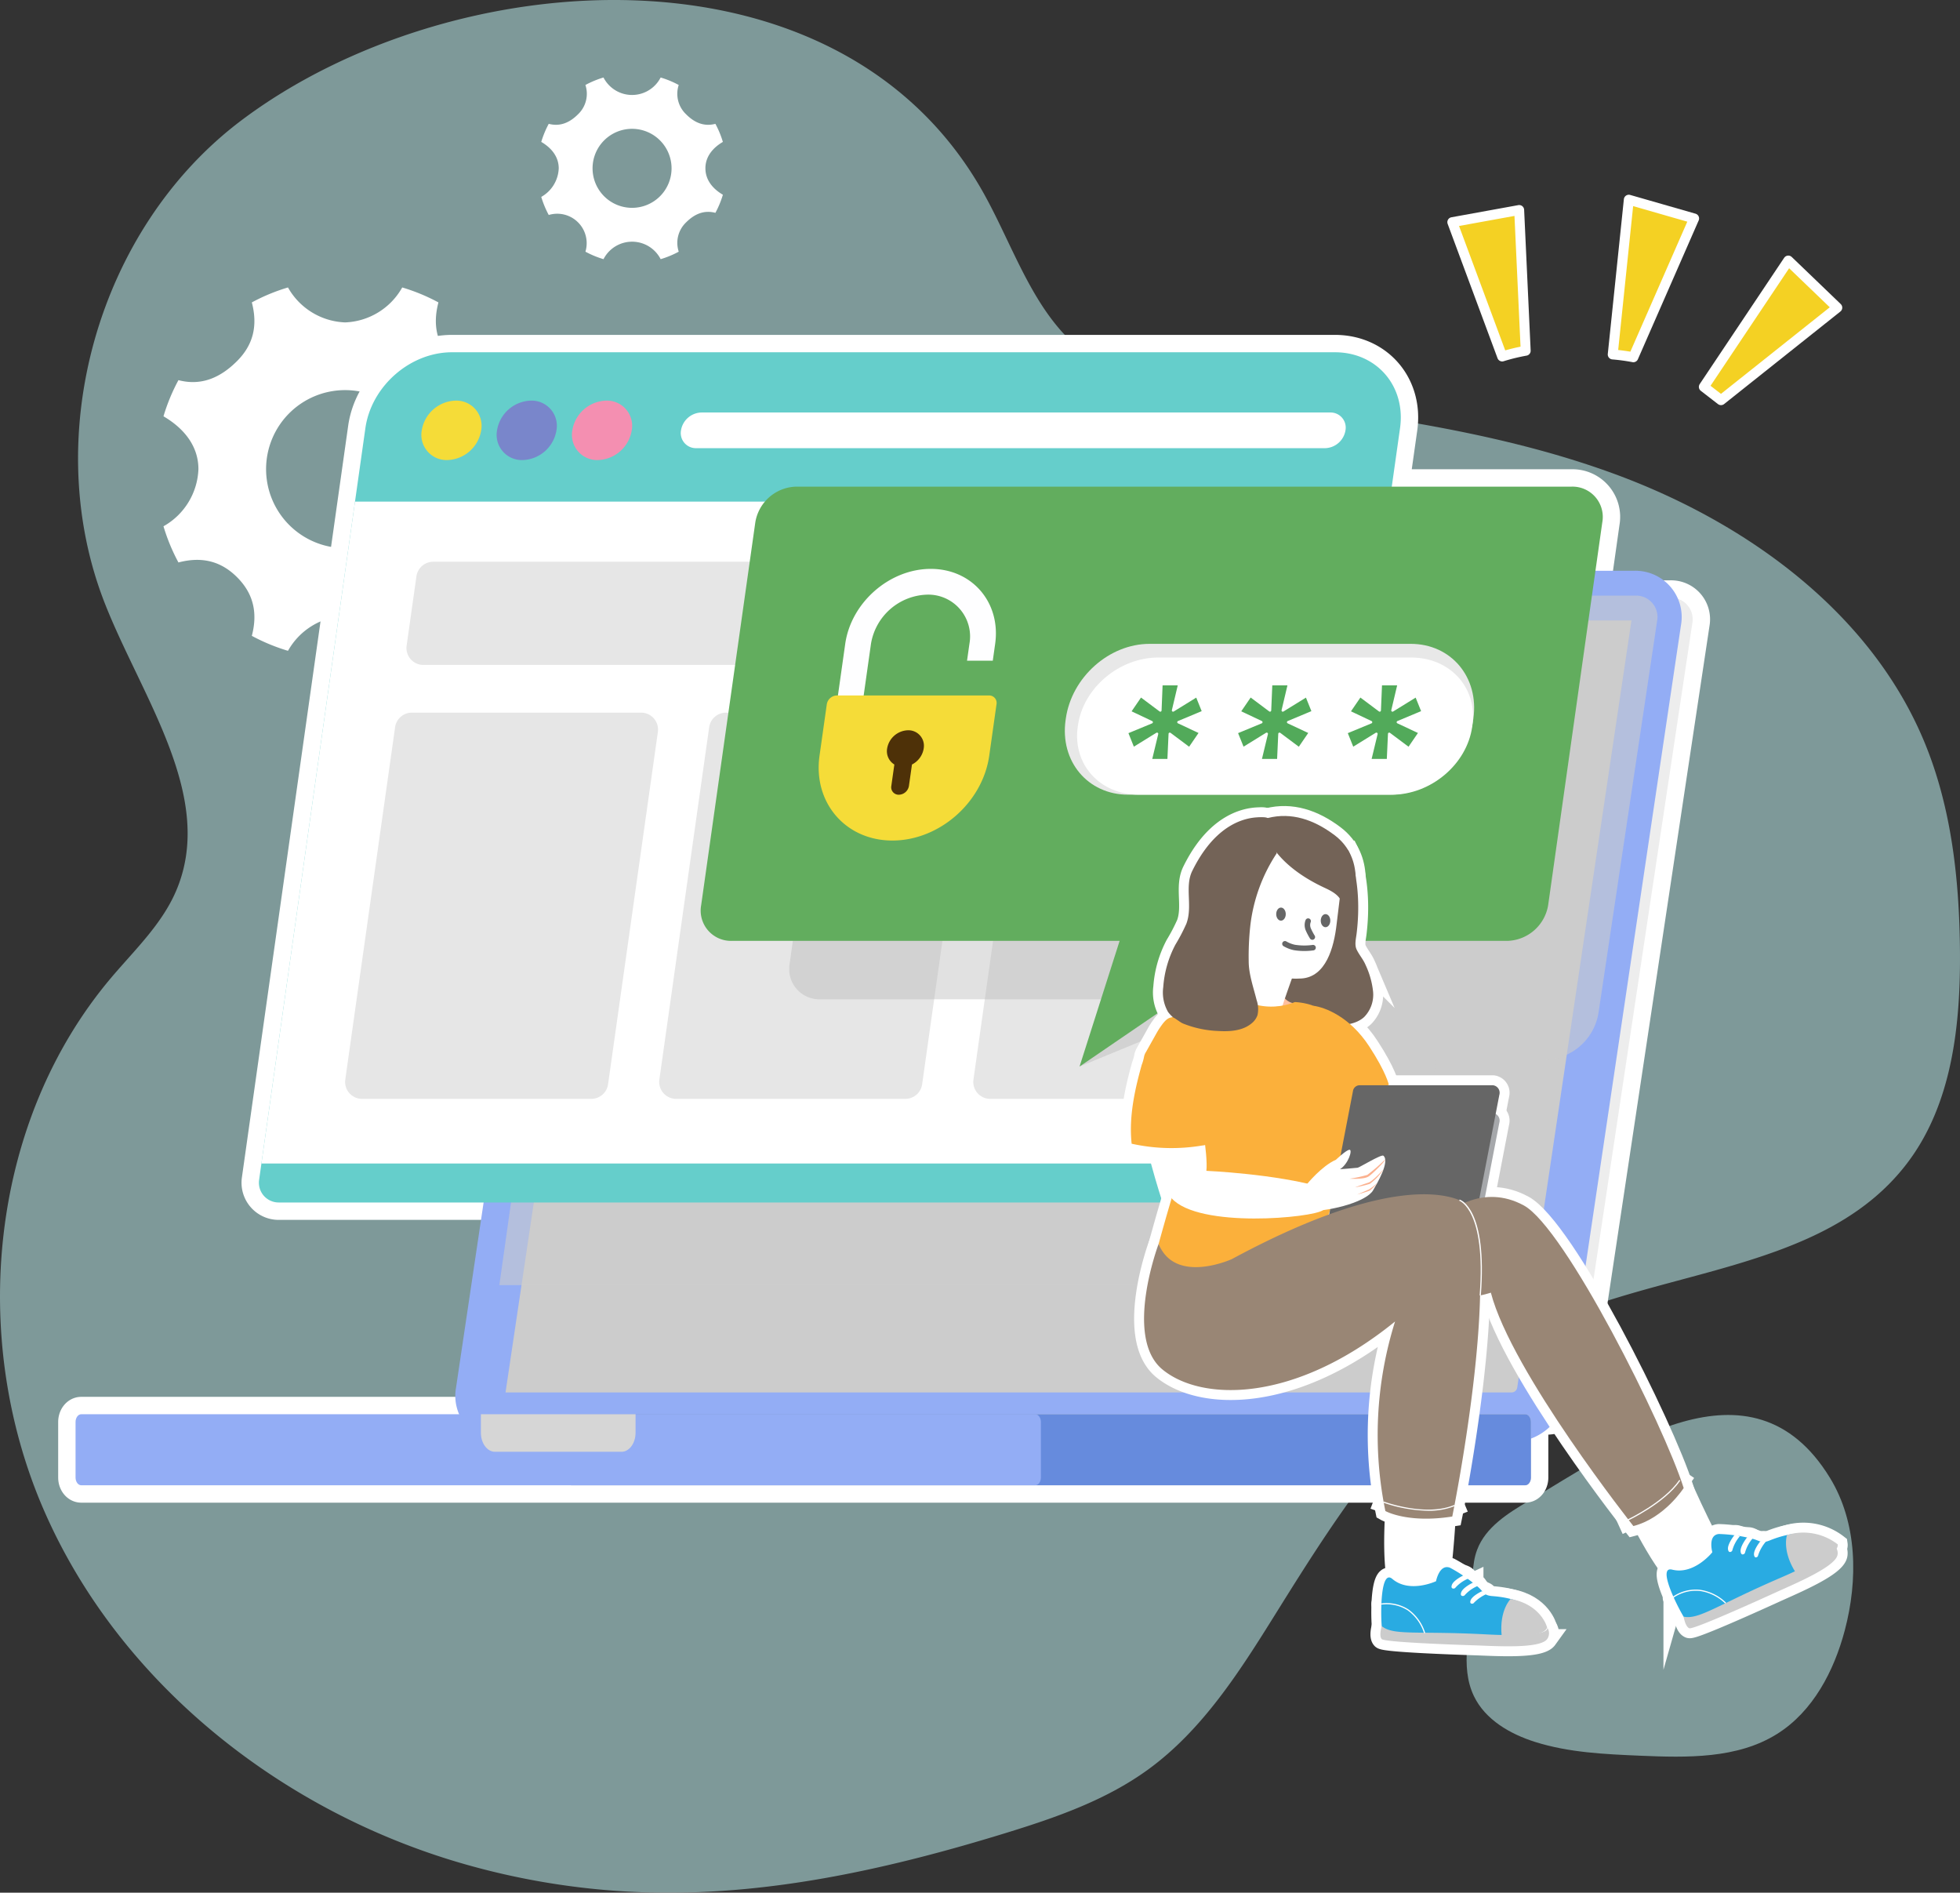 <svg id="login-vision" xmlns="http://www.w3.org/2000/svg" xmlns:xlink="http://www.w3.org/1999/xlink" width="394.701" height="381.063" viewBox="0 0 394.701 381.063">
  <rect x="0" y="0" width="394.701" height="381.063" fill="#333333" stroke="none"/>
  <defs>
    <clipPath id="clip-path">
      <rect id="Rectangle_590" data-name="Rectangle 590" width="394.701" height="381.063" fill="none"/>
    </clipPath>
    <clipPath id="clip-path-3">
      <rect id="Rectangle_582" data-name="Rectangle 582" width="394.702" height="381.063" fill="none"/>
    </clipPath>
    <clipPath id="clip-path-4">
      <rect id="Rectangle_583" data-name="Rectangle 583" width="77.862" height="68.789" transform="translate(295.341 284.885)" fill="none"/>
    </clipPath>
    <clipPath id="clip-path-5">
      <rect id="Rectangle_584" data-name="Rectangle 584" width="3.468" height="4.055" transform="translate(224.818 124.2)" fill="none"/>
    </clipPath>
    <clipPath id="clip-path-6">
      <rect id="Rectangle_585" data-name="Rectangle 585" width="233.221" height="148.809" transform="translate(100.556 109.925)" fill="none"/>
    </clipPath>
    <clipPath id="clip-path-7">
      <path id="Path_2345" data-name="Path 2345" d="M120.132,94.451,100.714,231.766H261.348L280.767,94.451Z" fill="none"/>
    </clipPath>
    <clipPath id="clip-path-8">
      <rect id="Rectangle_587" data-name="Rectangle 587" width="151.102" height="104.981" transform="translate(158.945 109.748)" fill="none"/>
    </clipPath>
    <clipPath id="clip-path-10">
      <rect id="Rectangle_588" data-name="Rectangle 588" width="7.44" height="12.977" transform="translate(178.606 147.027)" fill="none"/>
    </clipPath>
  </defs>
  <g id="Group_664" data-name="Group 664" clip-path="url(#clip-path)">
    <g id="Group_653" data-name="Group 653">
      <g id="Group_652" data-name="Group 652" clip-path="url(#clip-path)">
        <g id="Group_642" data-name="Group 642" opacity="0.55" style="mix-blend-mode: multiply;isolation: isolate">
          <g id="Group_641" data-name="Group 641">
            <g id="Group_640" data-name="Group 640" clip-path="url(#clip-path-3)">
              <path id="Path_2313" data-name="Path 2313" d="M48.557,24.276C19.612,46.1,7.842,88.036,21.21,121.729c7.56,19.054,22.366,39.032,14.174,57.823-2.89,6.63-8.306,11.752-12.977,17.273C-2.08,225.77-6.3,269.152,8.788,303.931S56.42,364.492,92.819,375.1a149.675,149.675,0,0,0,39.866,5.953c23.721.309,47.178-5.031,69.852-12.006,10-3.077,20.072-6.563,28.552-12.7,11.023-7.972,18.53-19.787,25.726-31.331,13.8-22.141,28.606-45.45,51.9-57.2,24.937-12.576,58.377-11.377,75.312-33.584,9.076-11.9,10.794-27.787,10.666-42.753-.122-14.28-1.674-28.775-7.118-41.978-10.707-25.97-35.41-44-61.733-53.811S271.214,83.082,243.4,79.117c-8.491-1.211-17.308-2.67-24.312-7.621-10.733-7.588-14.677-21.342-21.12-32.8C168.708-13.331,90.632-7.44,48.557,24.276" fill="#bceced"/>
            </g>
          </g>
        </g>
        <g id="Group_645" data-name="Group 645" opacity="0.55" style="mix-blend-mode: multiply;isolation: isolate">
          <g id="Group_644" data-name="Group 644">
            <g id="Group_643" data-name="Group 643" clip-path="url(#clip-path-4)">
              <path id="Path_2314" data-name="Path 2314" d="M307.828,302.207c-4.184,2.468-8.657,5.269-10.367,9.815-1.147,3.047-.856,6.412-1.012,9.663-.323,6.678-2.526,13.755.359,19.785,2.291,4.786,7.328,7.671,12.391,9.26,6.781,2.128,13.976,2.448,21.076,2.752,9.467.4,19.6.644,27.621-4.4,7.189-4.52,11.425-12.619,13.6-20.828,2.705-10.215,2.534-21.679-2.974-30.7-15.813-25.886-43.008-5.782-60.692,4.649" fill="#bceced"/>
            </g>
          </g>
        </g>
        <path id="Path_2315" data-name="Path 2315" d="M99.039,94.451c0-4.561,2.807-8.161,7.036-10.636a38.452,38.452,0,0,0-3.013-7.281c-4.741,1.241-8.579-.617-11.8-3.842s-4.214-7.065-2.973-11.806A38.368,38.368,0,0,0,81,57.874,13.785,13.785,0,0,1,69.5,64.91a13.791,13.791,0,0,1-11.508-7.036,38.4,38.4,0,0,0-7.279,3.011c1.24,4.742.253,8.58-2.973,11.807s-7.065,5.083-11.805,3.844a38.38,38.38,0,0,0-3.013,7.279c4.229,2.475,7.036,6.075,7.036,10.636a13.784,13.784,0,0,1-7.036,11.507,38.435,38.435,0,0,0,3.013,7.282c4.741-1.241,8.579-.253,11.805,2.972s4.213,7.064,2.973,11.805a38.369,38.369,0,0,0,7.281,3.012A13.789,13.789,0,0,1,69.5,123.993,13.787,13.787,0,0,1,81,131.029a38.408,38.408,0,0,0,7.282-3.013c-1.24-4.74-.254-8.578,2.972-11.8s7.064-5.084,11.8-3.843a38.434,38.434,0,0,0,3.013-7.282c-4.229-2.474-7.036-6.074-7.036-10.636M69.5,110.359A15.908,15.908,0,1,1,85.4,94.451,15.907,15.907,0,0,1,69.5,110.359" fill="#fff"/>
        <path id="Path_2316" data-name="Path 2316" d="M142.052,33.89c0-2.28,1.4-4.081,3.518-5.318a19.24,19.24,0,0,0-1.506-3.64c-2.371.62-4.29-.309-5.9-1.922a5.691,5.691,0,0,1-1.486-5.9,19.243,19.243,0,0,0-3.64-1.507,6.465,6.465,0,0,1-11.508,0,19.305,19.305,0,0,0-3.64,1.506,5.693,5.693,0,0,1-1.486,5.9c-1.613,1.613-3.532,2.542-5.9,1.922a19.239,19.239,0,0,0-1.506,3.64c2.114,1.237,3.518,3.038,3.518,5.318a6.9,6.9,0,0,1-3.518,5.754,19.239,19.239,0,0,0,1.506,3.64,5.932,5.932,0,0,1,7.389,7.389,19.156,19.156,0,0,0,3.641,1.506,6.464,6.464,0,0,1,11.507,0,19.113,19.113,0,0,0,3.64-1.507,5.691,5.691,0,0,1,1.486-5.9c1.613-1.613,3.532-2.543,5.9-1.922a19.222,19.222,0,0,0,1.506-3.641c-2.114-1.237-3.518-3.037-3.518-5.318m-14.771,7.954a7.954,7.954,0,1,1,7.953-7.954,7.953,7.953,0,0,1-7.953,7.954" fill="#fff"/>
        <path id="Path_2317" data-name="Path 2317" d="M336.326,120.34h-4.99a4.276,4.276,0,0,0-1.868-.429h-8.887l2.083-14.733a6.1,6.1,0,0,0-6.179-7.2H280.267l.5-3.53,1.167-8.247c1.192-8.438-4.681-15.278-13.119-15.278H91.02c-8.439,0-16.245,6.84-17.438,15.278L52.177,237.562a3.983,3.983,0,0,0,3.944,4.542h46.322l-5.677,38.111a4.329,4.329,0,0,0,2.069,4.515H16.368c-.635,0-1.152.7-1.152,1.561v11.186c0,.86.517,1.56,1.152,1.56H307.146c.637,0,1.153-.7,1.153-1.56V286.291a1.911,1.911,0,0,0-.24-.943h3.415a6.242,6.242,0,0,0,6.014-5.12L340.8,125.46a4.349,4.349,0,0,0-4.471-5.12" fill="#fff"/>
        <path id="Path_2318" data-name="Path 2318" d="M336.326,120.34h-4.99a4.276,4.276,0,0,0-1.868-.429h-8.887l2.083-14.733a6.1,6.1,0,0,0-6.179-7.2H280.267l.5-3.53,1.167-8.247c1.192-8.438-4.681-15.278-13.119-15.278H91.02c-8.439,0-16.245,6.84-17.438,15.278L52.177,237.562a3.983,3.983,0,0,0,3.944,4.542h46.322l-5.677,38.111a4.329,4.329,0,0,0,2.069,4.515H16.368c-.635,0-1.152.7-1.152,1.561v11.186c0,.86.517,1.56,1.152,1.56H307.146c.637,0,1.153-.7,1.153-1.56V286.291a1.911,1.911,0,0,0-.24-.943h3.415a6.242,6.242,0,0,0,6.014-5.12L340.8,125.46A4.349,4.349,0,0,0,336.326,120.34Z" fill="none" stroke="#fff" stroke-linecap="round" stroke-linejoin="round" stroke-width="7"/>
        <path id="Path_2319" data-name="Path 2319" d="M307.241,70.616l-1.313-28.333-13.463,2.445L302.507,71.77a39.352,39.352,0,0,1,4.734-1.154" fill="#f4d123"/>
        <path id="Path_2320" data-name="Path 2320" d="M307.241,70.616l-1.313-28.333-13.463,2.445L302.507,71.77A39.352,39.352,0,0,1,307.241,70.616Z" fill="none" stroke="#fff" stroke-linecap="round" stroke-linejoin="round" stroke-width="2"/>
        <path id="Path_2321" data-name="Path 2321" d="M328.919,71.928l12.24-27.945-13.152-3.775-3.239,31.157a40.415,40.415,0,0,1,4.151.563" fill="#f4d123"/>
        <path id="Path_2322" data-name="Path 2322" d="M328.919,71.928l12.24-27.945-13.152-3.775-3.239,31.157A40.415,40.415,0,0,1,328.919,71.928Z" fill="none" stroke="#fff" stroke-linecap="round" stroke-linejoin="round" stroke-width="2"/>
        <path id="Path_2323" data-name="Path 2323" d="M346.576,80.568l23.415-18.629-9.866-9.48L343.113,77.892Z" fill="#f4d123"/>
        <path id="Path_2324" data-name="Path 2324" d="M346.576,80.568l23.415-18.629-9.866-9.48L343.113,77.892Z" fill="none" stroke="#fff" stroke-linecap="round" stroke-linejoin="round" stroke-width="2"/>
        <path id="Path_2325" data-name="Path 2325" d="M336.326,120.34H128.542a6.24,6.24,0,0,0-6.013,5.12L99.219,280.228a4.35,4.35,0,0,0,4.472,5.12H311.474a6.242,6.242,0,0,0,6.014-5.12L340.8,125.46a4.35,4.35,0,0,0-4.471-5.12" fill="#ededed"/>
        <path id="Path_2326" data-name="Path 2326" d="M329.208,119.912H125.778a6.172,6.172,0,0,0-5.9,5.133L96.766,280.216a4.317,4.317,0,0,0,4.368,5.132H304.565a6.172,6.172,0,0,0,5.9-5.132l23.114-155.171a4.317,4.317,0,0,0-4.368-5.133" fill="#ccc"/>
        <path id="Path_2327" data-name="Path 2327" d="M329.208,119.912H125.778a6.172,6.172,0,0,0-5.9,5.133L96.766,280.216a4.317,4.317,0,0,0,4.368,5.132H304.565a6.172,6.172,0,0,0,5.9-5.132l23.114-155.171A4.317,4.317,0,0,0,329.208,119.912Z" fill="none" stroke="#93adf5" stroke-miterlimit="10" stroke-width="10"/>
        <g id="Group_648" data-name="Group 648" opacity="0.46">
          <g id="Group_647" data-name="Group 647">
            <g id="Group_646" data-name="Group 646" clip-path="url(#clip-path-5)">
              <path id="Path_2328" data-name="Path 2328" d="M228.259,126.228a2.271,2.271,0,0,1-2.009,2.027,1.592,1.592,0,0,1-1.4-2.027,2.271,2.271,0,0,1,2.009-2.027,1.592,1.592,0,0,1,1.4,2.027" fill="gray"/>
            </g>
          </g>
        </g>
        <path id="Path_2329" data-name="Path 2329" d="M115.055,299.037c-.636,0-1.154-.7-1.154-1.561V286.291c0-.861.518-1.561,1.154-1.561H307.146c.636,0,1.154.7,1.154,1.561v11.185c0,.861-.518,1.561-1.154,1.561Z" fill="#d4d4d4"/>
        <path id="Path_2330" data-name="Path 2330" d="M115.055,299.037c-.636,0-1.154-.7-1.154-1.561V286.291c0-.861.518-1.561,1.154-1.561H307.146c.636,0,1.154.7,1.154,1.561v11.185c0,.861-.518,1.561-1.154,1.561Z" fill="#668bdd"/>
        <path id="Path_2331" data-name="Path 2331" d="M16.369,299.037c-.636,0-1.154-.7-1.154-1.561V286.291c0-.861.518-1.561,1.154-1.561H208.46c.636,0,1.154.7,1.154,1.561v11.185c0,.861-.518,1.561-1.154,1.561Z" fill="#93adf5"/>
        <path id="Path_2332" data-name="Path 2332" d="M99.675,292.294c-1.563,0-2.835-1.72-2.835-3.833v-3.73h31.148v3.73c0,2.113-1.272,3.833-2.835,3.833Z" fill="#d6d6d6"/>
        <g id="Group_651" data-name="Group 651" opacity="0.58" style="mix-blend-mode: multiply;isolation: isolate">
          <g id="Group_650" data-name="Group 650">
            <g id="Group_649" data-name="Group 649" clip-path="url(#clip-path-6)">
              <path id="Path_2333" data-name="Path 2333" d="M329.469,119.912H301.316a12.908,12.908,0,0,0-12.982-9.987H121.6L100.557,258.734H258.376l17.4-.134a8.267,8.267,0,0,0,8.124-7.121l5.33-38.1h21.568a11.247,11.247,0,0,0,11.124-9.583l11.811-78.941a4.307,4.307,0,0,0-4.26-4.944" fill="#ccc"/>
            </g>
          </g>
        </g>
        <path id="Path_2334" data-name="Path 2334" d="M256.426,242.1H56.121a3.983,3.983,0,0,1-3.944-4.542L73.581,86.2c1.194-8.438,9-15.278,17.439-15.278h177.8c8.438,0,14.311,6.84,13.117,15.278L260.371,238.679a3.984,3.984,0,0,1-3.945,3.426" fill="#65cecb"/>
        <path id="Path_2335" data-name="Path 2335" d="M261,234.252H52.645L71.49,100.99H279.843Z" fill="#fff"/>
        <path id="Path_2336" data-name="Path 2336" d="M257.925,133.877H85.267a3.415,3.415,0,0,1-3.381-3.892l1.973-13.951A3.414,3.414,0,0,1,87.24,113.1H259.9a3.413,3.413,0,0,1,3.38,3.892l-1.972,13.951a3.415,3.415,0,0,1-3.381,2.936" fill="#e6e6e6"/>
        <path id="Path_2337" data-name="Path 2337" d="M119.07,221.239H72.912a3.414,3.414,0,0,1-3.38-3.892l10.031-70.934a3.414,3.414,0,0,1,3.381-2.936H129.1a3.415,3.415,0,0,1,3.381,3.892L122.451,218.3a3.415,3.415,0,0,1-3.381,2.936" fill="#e6e6e6"/>
        <path id="Path_2338" data-name="Path 2338" d="M182.32,221.239H136.163a3.414,3.414,0,0,1-3.381-3.892l10.031-70.934a3.415,3.415,0,0,1,3.381-2.936h46.157a3.414,3.414,0,0,1,3.381,3.892L185.7,218.3a3.415,3.415,0,0,1-3.381,2.936" fill="#e6e6e6"/>
        <path id="Path_2339" data-name="Path 2339" d="M245.57,221.239H199.413a3.414,3.414,0,0,1-3.381-3.892l10.031-70.934a3.415,3.415,0,0,1,3.381-2.936H255.6a3.415,3.415,0,0,1,3.381,3.892L248.951,218.3a3.415,3.415,0,0,1-3.381,2.936" fill="#e6e6e6"/>
        <path id="Path_2340" data-name="Path 2340" d="M96.9,86.641a7.126,7.126,0,0,1-6.83,5.984,5.075,5.075,0,0,1-5.138-5.984,7.128,7.128,0,0,1,6.83-5.984A5.075,5.075,0,0,1,96.9,86.641" fill="#f5dc38"/>
        <path id="Path_2341" data-name="Path 2341" d="M112.059,86.641a7.126,7.126,0,0,1-6.83,5.984,5.075,5.075,0,0,1-5.138-5.984,7.128,7.128,0,0,1,6.83-5.984,5.075,5.075,0,0,1,5.138,5.984" fill="#7986cb"/>
        <path id="Path_2342" data-name="Path 2342" d="M127.221,86.641a7.126,7.126,0,0,1-6.83,5.984,5.075,5.075,0,0,1-5.138-5.984,7.128,7.128,0,0,1,6.831-5.984,5.075,5.075,0,0,1,5.137,5.984" fill="#f48fb1"/>
        <path id="Path_2343" data-name="Path 2343" d="M266.853,90.231H140.222a3.044,3.044,0,0,1-3.083-3.59,4.276,4.276,0,0,1,4.1-3.591H267.869a3.045,3.045,0,0,1,3.082,3.591,4.275,4.275,0,0,1-4.1,3.59" fill="#fff"/>
      </g>
    </g>
    <g id="Group_658" data-name="Group 658">
      <g id="Group_657" data-name="Group 657" clip-path="url(#clip-path-7)">
        <g id="Group_656" data-name="Group 656" opacity="0.4" style="mix-blend-mode: multiply;isolation: isolate">
          <g id="Group_655" data-name="Group 655">
            <g id="Group_654" data-name="Group 654" clip-path="url(#clip-path-8)">
              <path id="Path_2344" data-name="Path 2344" d="M290.863,201.2H250.252L217.4,214.73l9.32-13.534H165.2a6.1,6.1,0,0,1-6.18-7.2l10.9-77.054a8.572,8.572,0,0,1,8.215-7.2H303.8a6.1,6.1,0,0,1,6.18,7.2L299.078,194a8.572,8.572,0,0,1-8.215,7.2" fill="#b3b3b3"/>
            </g>
          </g>
        </g>
      </g>
    </g>
    <g id="Group_663" data-name="Group 663">
      <g id="Group_662" data-name="Group 662" clip-path="url(#clip-path)">
        <path id="Path_2346" data-name="Path 2346" d="M303.553,189.429H254.444l-37.045,25.3,8.068-25.3H147.381a6.1,6.1,0,0,1-6.18-7.2l10.9-77.053a8.572,8.572,0,0,1,8.215-7.2H316.485a6.1,6.1,0,0,1,6.18,7.2l-10.9,77.053a8.572,8.572,0,0,1-8.215,7.2" fill="#62ad5e"/>
        <path id="Path_2347" data-name="Path 2347" d="M194.74,133.025h5.183l.479-3.39c1.178-8.324-4.637-15.1-12.961-15.1s-16.054,6.772-17.232,15.1l-1.672,11.825h5.183l1.673-11.825a11.822,11.822,0,0,1,11.315-9.913,8.415,8.415,0,0,1,8.511,9.913Z" fill="#fefeff"/>
        <path id="Path_2348" data-name="Path 2348" d="M179.707,169.228h0c-9.438,0-16.006-7.651-14.672-17.088l1.464-10.347a2.112,2.112,0,0,1,2.024-1.774h30.629a1.5,1.5,0,0,1,1.523,1.774l-1.463,10.347c-1.335,9.437-10.067,17.088-19.505,17.088" fill="#f5dc38"/>
        <g id="Group_661" data-name="Group 661" opacity="0.85" style="mix-blend-mode: multiply;isolation: isolate">
          <g id="Group_660" data-name="Group 660">
            <g id="Group_659" data-name="Group 659" clip-path="url(#clip-path-10)">
              <path id="Path_2349" data-name="Path 2349" d="M186.009,150.711a3.123,3.123,0,0,0-3.162-3.683,4.387,4.387,0,0,0-4.2,3.683,3.134,3.134,0,0,0,1.456,3.209l-.61,4.311a1.5,1.5,0,0,0,1.523,1.774,2.113,2.113,0,0,0,2.024-1.774l.61-4.311a4.387,4.387,0,0,0,2.363-3.209" fill="#301300"/>
            </g>
          </g>
        </g>
        <path id="Path_2350" data-name="Path 2350" d="M279.8,160H227.189c-8.136,0-13.779-6.732-12.6-15.036l.043-.3c1.174-8.3,8.722-15.035,16.858-15.035H284.1c8.135,0,13.779,6.731,12.605,15.035l-.043.3C295.485,153.272,287.938,160,279.8,160" fill="#e8e8e8"/>
        <path id="Path_2351" data-name="Path 2351" d="M280.276,160h-50.92c-7.874,0-13.391-6.121-12.324-13.671l.04-.277c1.067-7.55,8.316-13.671,16.19-13.671h50.92c7.874,0,13.391,6.121,12.323,13.671l-.039.277C295.4,153.883,288.15,160,280.276,160" fill="#fff"/>
        <path id="Path_2352" data-name="Path 2352" d="M233.879,137.738h3.608l-1.255,5.3,4.785-2.954,1.3,3.229-5,2.088,4.413,2.069-2.208,3.228-3.95-2.954-.242,5.3h-3.608l1.276-5.3-4.786,2.954-1.294-3.228,5-2.069-4.411-2.088,2.208-3.229,3.95,2.954Z" fill="#52aa5a"/>
        <path id="Path_2353" data-name="Path 2353" d="M233.879,137.738h3.608l-1.255,5.3,4.785-2.954,1.3,3.229-5,2.088,4.413,2.069-2.208,3.228-3.95-2.954-.242,5.3h-3.608l1.276-5.3-4.786,2.954-1.294-3.228,5-2.069-4.411-2.088,2.208-3.229,3.95,2.954Z" fill="none" stroke="#fff" stroke-linecap="round" stroke-linejoin="round" stroke-width="0.5"/>
        <path id="Path_2354" data-name="Path 2354" d="M255.971,137.738h3.608l-1.255,5.3,4.785-2.954,1.3,3.229-5,2.088,4.413,2.069-2.209,3.228-3.95-2.954-.242,5.3h-3.608l1.276-5.3-4.785,2.954L249,147.466l5-2.069-4.41-2.088,2.208-3.229,3.949,2.954Z" fill="#52aa5a"/>
        <path id="Path_2355" data-name="Path 2355" d="M255.971,137.738h3.608l-1.255,5.3,4.785-2.954,1.3,3.229-5,2.088,4.413,2.069-2.209,3.228-3.95-2.954-.242,5.3h-3.608l1.276-5.3-4.785,2.954L249,147.466l5-2.069-4.41-2.088,2.208-3.229,3.949,2.954Z" fill="none" stroke="#fff" stroke-linecap="round" stroke-linejoin="round" stroke-width="0.5"/>
        <path id="Path_2356" data-name="Path 2356" d="M278.063,137.738h3.609l-1.256,5.3,4.786-2.954,1.3,3.229-5,2.088,4.413,2.069-2.208,3.228-3.95-2.954-.243,5.3H275.9l1.277-5.3-4.786,2.954-1.295-3.228,5-2.069-4.41-2.088,2.208-3.229,3.95,2.954Z" fill="#52aa5a"/>
        <path id="Path_2357" data-name="Path 2357" d="M278.063,137.738h3.609l-1.256,5.3,4.786-2.954,1.3,3.229-5,2.088,4.413,2.069-2.208,3.228-3.95-2.954-.243,5.3H275.9l1.277-5.3-4.786,2.954-1.295-3.228,5-2.069-4.41-2.088,2.208-3.229,3.95,2.954Z" fill="none" stroke="#fff" stroke-linecap="round" stroke-linejoin="round" stroke-width="0.5"/>
        <path id="Path_2358" data-name="Path 2358" d="M278.056,217.8S288.6,235.382,290,241.686l-5.927,2.147s-10.221-16.921-11.207-20.313c0,0,2.652-5.336,5.194-5.717" fill="#fff"/>
        <path id="Path_2359" data-name="Path 2359" d="M278.056,217.8S288.6,235.382,290,241.686l-5.927,2.147s-10.221-16.921-11.207-20.313C272.862,223.52,275.514,218.184,278.056,217.8Z" fill="none" stroke="#fff" stroke-miterlimit="10" stroke-width="4"/>
        <path id="Path_2360" data-name="Path 2360" d="M328.235,301.52s5.864,12.753,10.155,16.608l7.249-4.921s-3.57-6.4-7.96-16.565Z" fill="#fff"/>
        <path id="Path_2361" data-name="Path 2361" d="M328.235,301.52s5.864,12.753,10.155,16.608l7.249-4.921s-3.57-6.4-7.96-16.565Z" fill="none" stroke="#fff" stroke-miterlimit="10" stroke-width="4"/>
        <path id="Path_2362" data-name="Path 2362" d="M271.51,171.2s2.962,6.091,1.691,16.682c-.133,1.106-.46,2.316-.012,3.274.495,1.057,1.323,1.975,1.8,3.1a16.744,16.744,0,0,1,1.518,5.376,6.415,6.415,0,0,1-1.793,5.125c-2.146,1.974-5.662,1.592-8.332,2.075a13.554,13.554,0,0,1-4.654-.136c-.557-.1-4.406-1.032-4.343-1.786,0,0,2.852-34.168,14.13-33.711" fill="#fff"/>
        <path id="Path_2363" data-name="Path 2363" d="M271.51,171.2s2.962,6.091,1.691,16.682c-.133,1.106-.46,2.316-.012,3.274.495,1.057,1.323,1.975,1.8,3.1a16.744,16.744,0,0,1,1.518,5.376,6.415,6.415,0,0,1-1.793,5.125c-2.146,1.974-5.662,1.592-8.332,2.075a13.554,13.554,0,0,1-4.654-.136c-.557-.1-4.406-1.032-4.343-1.786C257.38,204.912,260.232,170.745,271.51,171.2Z" fill="none" stroke="#fff" stroke-miterlimit="10" stroke-width="4"/>
        <path id="Path_2364" data-name="Path 2364" d="M258.42,200.567a3.017,3.017,0,0,0,1.931,1.389c1.3.244-2.055.73-3.075.828s1.144-2.217,1.144-2.217" fill="#fff"/>
        <path id="Path_2365" data-name="Path 2365" d="M258.42,200.567a3.017,3.017,0,0,0,1.931,1.389c1.3.244-2.055.73-3.075.828S258.42,200.567,258.42,200.567Z" fill="none" stroke="#fff" stroke-miterlimit="10" stroke-width="4"/>
        <path id="Path_2366" data-name="Path 2366" d="M268.746,168.143c-4.179-3.147-8.683-4.646-13.431-3.452-1.614-.372-4.291-.08-7.663,3.631-4.033,4.437-8.021,15.065-3.63,21.1,3.131,4.3,6.79,5.114,6.79,5.114s12.083,7.457,18.244-4.155c0,0,1.422-3.977,2.654-6.819s3.217-10.768-2.964-15.422" fill="#fff"/>
        <path id="Path_2367" data-name="Path 2367" d="M268.746,168.143c-4.179-3.147-8.683-4.646-13.431-3.452-1.614-.372-4.291-.08-7.663,3.631-4.033,4.437-8.021,15.065-3.63,21.1,3.131,4.3,6.79,5.114,6.79,5.114s12.083,7.457,18.244-4.155c0,0,1.422-3.977,2.654-6.819S274.927,172.8,268.746,168.143Z" fill="none" stroke="#fff" stroke-miterlimit="10" stroke-width="4"/>
        <path id="Path_2368" data-name="Path 2368" d="M260.756,195.331s-.255.709-.6,1.688c-.671,1.885-1.687,4.768-1.891,5.493,0,0-7.9,1.7-10.2-4.542,0,0,.565-1.177,1.1-2.667a14.269,14.269,0,0,0,.936-4.019,4.5,4.5,0,0,0-.014-.5s7.677,3.812,10.668,4.546" fill="#fff"/>
        <path id="Path_2369" data-name="Path 2369" d="M260.756,195.331s-.255.709-.6,1.688c-.671,1.885-1.687,4.768-1.891,5.493,0,0-7.9,1.7-10.2-4.542,0,0,.565-1.177,1.1-2.667a14.269,14.269,0,0,0,.936-4.019,4.5,4.5,0,0,0-.014-.5S257.765,194.6,260.756,195.331Z" fill="none" stroke="#fff" stroke-miterlimit="10" stroke-width="4"/>
        <path id="Path_2370" data-name="Path 2370" d="M270.3,176.848s-.942,7.488-1.135,9.209c-.532,4.764-2.175,10.6-7.05,10.943-6.382.442-10.9-2.693-13.855-8.749-2.933-6,1.5-19.251,8-19.31s13.6,2.338,14.039,7.907" fill="#fff"/>
        <path id="Path_2371" data-name="Path 2371" d="M270.3,176.848s-.942,7.488-1.135,9.209c-.532,4.764-2.175,10.6-7.05,10.943-6.382.442-10.9-2.693-13.855-8.749-2.933-6,1.5-19.251,8-19.31S269.863,171.279,270.3,176.848Z" fill="none" stroke="#fff" stroke-miterlimit="10" stroke-width="4"/>
        <path id="Path_2372" data-name="Path 2372" d="M255.374,168.79s1.716,5.473,11.432,9.981c1.641.761,3.277,1.69,3.489,3.425,0,0,2.39-7.11-2.323-10.989-1.926-1.586-4.971-2.3-6.845-2.618a16.335,16.335,0,0,0-5.753.2" fill="#fff"/>
        <path id="Path_2373" data-name="Path 2373" d="M255.374,168.79s1.716,5.473,11.432,9.981c1.641.761,3.277,1.69,3.489,3.425,0,0,2.39-7.11-2.323-10.989-1.926-1.586-4.971-2.3-6.845-2.618A16.335,16.335,0,0,0,255.374,168.79Z" fill="none" stroke="#fff" stroke-miterlimit="10" stroke-width="4"/>
        <path id="Path_2374" data-name="Path 2374" d="M249.52,185.8a12.183,12.183,0,0,1-.486-3.645c.026-1.354.343-2.19.366-2.918a2.694,2.694,0,0,0-3.286.408c-1.99,2.14.766,7.229,3.406,6.155" fill="#fff"/>
        <path id="Path_2375" data-name="Path 2375" d="M249.52,185.8a12.183,12.183,0,0,1-.486-3.645c.026-1.354.343-2.19.366-2.918a2.694,2.694,0,0,0-3.286.408C244.124,181.783,246.88,186.872,249.52,185.8Z" fill="none" stroke="#fff" stroke-miterlimit="10" stroke-width="4"/>
        <path id="Path_2376" data-name="Path 2376" d="M264.493,202.5c2.236.285,7.294,2.119,11.25,8.186,3.449,5.288,3.929,7.694,3.929,7.694s-3.974,2.9-7.065,3.3c0,0-8.146-15.6-8.114-19.176" fill="#fff"/>
        <path id="Path_2377" data-name="Path 2377" d="M264.493,202.5c2.236.285,7.294,2.119,11.25,8.186,3.449,5.288,3.929,7.694,3.929,7.694s-3.974,2.9-7.065,3.3C272.607,221.678,264.461,206.076,264.493,202.5Z" fill="none" stroke="#fff" stroke-miterlimit="10" stroke-width="4"/>
        <path id="Path_2378" data-name="Path 2378" d="M248.066,199.89a12.752,12.752,0,0,0,12.69,1.856s3.935.14,5.673,1.961c4.078,4.272,9.13,16.163,8,20.4s-7.329,21.7-7.329,21.7-28.487,19.768-33.775,4.627c0,0,3.593-13.243,5.717-18.586,0,0-6.718-21.556-3.738-26.718,0,0,9.614-4.131,12.765-5.233" fill="#fff"/>
        <path id="Path_2379" data-name="Path 2379" d="M248.066,199.89a12.752,12.752,0,0,0,12.69,1.856s3.935.14,5.673,1.961c4.078,4.272,9.13,16.163,8,20.4s-7.329,21.7-7.329,21.7-28.487,19.768-33.775,4.627c0,0,3.593-13.243,5.717-18.586,0,0-6.718-21.556-3.738-26.718C235.3,205.123,244.915,200.992,248.066,199.89Z" fill="none" stroke="#fff" stroke-miterlimit="10" stroke-width="4"/>
        <path id="Path_2380" data-name="Path 2380" d="M255.315,164.692s-8.882-2.257-15.227,10.666c-1.563,3.183.135,7.116-1.18,10.615a37.039,37.039,0,0,1-2.206,4.213,21.511,21.511,0,0,0-2.45,8.564,7.869,7.869,0,0,0,.974,5,7.242,7.242,0,0,0,3.347,2.45,20.992,20.992,0,0,0,6.7,1.369c2.362.145,4.937-.01,6.758-1.521a3.7,3.7,0,0,0,1.2-1.66,5.6,5.6,0,0,0-.178-3.047c-.637-2.57-1.6-5.217-1.593-7.862a56.831,56.831,0,0,1,.319-7.048A33.273,33.273,0,0,1,257.1,171.8Z" fill="#fff"/>
        <path id="Path_2381" data-name="Path 2381" d="M255.315,164.692s-8.882-2.257-15.227,10.666c-1.563,3.183.135,7.116-1.18,10.615a37.039,37.039,0,0,1-2.206,4.213,21.511,21.511,0,0,0-2.45,8.564,7.869,7.869,0,0,0,.974,5,7.242,7.242,0,0,0,3.347,2.45,20.992,20.992,0,0,0,6.7,1.369c2.362.145,4.937-.01,6.758-1.521a3.7,3.7,0,0,0,1.2-1.66,5.6,5.6,0,0,0-.178-3.047c-.637-2.57-1.6-5.217-1.593-7.862a56.831,56.831,0,0,1,.319-7.048A33.273,33.273,0,0,1,257.1,171.8Z" fill="none" stroke="#fff" stroke-miterlimit="10" stroke-width="4"/>
        <path id="Path_2382" data-name="Path 2382" d="M241.477,222.828s1.834,9.455,1.464,12.9c0,0,13.876.6,23.23,3.322,0,0,2.248,3.047.258,4.589s-24.952,3.747-30.488-2.383c0,0-4.5-13.85-4.262-18.425,0,0,8.332-1.206,9.8,0" fill="#fff"/>
        <path id="Path_2383" data-name="Path 2383" d="M241.477,222.828s1.834,9.455,1.464,12.9c0,0,13.876.6,23.23,3.322,0,0,2.248,3.047.258,4.589s-24.952,3.747-30.488-2.383c0,0-4.5-13.85-4.262-18.425C231.679,222.828,240.011,221.622,241.477,222.828Z" fill="none" stroke="#fff" stroke-miterlimit="10" stroke-width="4"/>
        <path id="Path_2384" data-name="Path 2384" d="M235.656,204.893a1.248,1.248,0,0,1,1.032.2c2.848,1.888,4.829,3.669,5.586,7.207.6,2.789.1,5.722.681,8.479a36.966,36.966,0,0,1,1.278,7.032,2.824,2.824,0,0,1-.727,2.346,2.866,2.866,0,0,1-1.383.469,37.188,37.188,0,0,1-14.235-.358c-.573-5.366.589-10.718,2.025-15.86a9.207,9.207,0,0,0,.454-1.558,2.741,2.741,0,0,1,.411-1.052l1.943-3.466c.276-.492.552-.984.874-1.447.516-.74,1.226-1.782,2.061-1.993" fill="#fff"/>
        <path id="Path_2385" data-name="Path 2385" d="M235.656,204.893a1.248,1.248,0,0,1,1.032.2c2.848,1.888,4.829,3.669,5.586,7.207.6,2.789.1,5.722.681,8.479a36.966,36.966,0,0,1,1.278,7.032,2.824,2.824,0,0,1-.727,2.346,2.866,2.866,0,0,1-1.383.469,37.188,37.188,0,0,1-14.235-.358c-.573-5.366.589-10.718,2.025-15.86a9.207,9.207,0,0,0,.454-1.558,2.741,2.741,0,0,1,.411-1.052l1.943-3.466c.276-.492.552-.984.874-1.447C234.111,206.146,234.821,205.1,235.656,204.893Z" fill="none" stroke="#fff" stroke-miterlimit="10" stroke-width="4"/>
        <path id="Path_2386" data-name="Path 2386" d="M281.175,301.265s-1.329,13.806.692,18.889l7.92-.321a198.874,198.874,0,0,0,1.608-20.219Z" fill="#fff"/>
        <path id="Path_2387" data-name="Path 2387" d="M281.175,301.265s-1.329,13.806.692,18.889l7.92-.321a198.874,198.874,0,0,0,1.608-20.219Z" fill="none" stroke="#fff" stroke-miterlimit="10" stroke-width="4"/>
        <path id="Path_2388" data-name="Path 2388" d="M273.7,224.1H300.68a1.525,1.525,0,0,1,1.254,1.934l-6.14,31.829H266.17l6.28-32.549A1.372,1.372,0,0,1,273.7,224.1" fill="#fff"/>
        <path id="Path_2389" data-name="Path 2389" d="M273.7,224.1H300.68a1.525,1.525,0,0,1,1.254,1.934l-6.14,31.829H266.17l6.28-32.549A1.372,1.372,0,0,1,273.7,224.1Z" fill="none" stroke="#fff" stroke-miterlimit="10" stroke-width="4"/>
        <path id="Path_2390" data-name="Path 2390" d="M273.7,218.5H300.68a1.524,1.524,0,0,1,1.254,1.934l-6.14,31.829H266.17l6.28-32.55A1.371,1.371,0,0,1,273.7,218.5" fill="#fff"/>
        <path id="Path_2391" data-name="Path 2391" d="M273.7,218.5H300.68a1.524,1.524,0,0,1,1.254,1.934l-6.14,31.829H266.17l6.28-32.55A1.371,1.371,0,0,1,273.7,218.5Z" fill="none" stroke="#fff" stroke-miterlimit="10" stroke-width="4"/>
        <path id="Path_2392" data-name="Path 2392" d="M291.756,244.059s6.793-5.888,15.1-1.369,28.2,44.23,32.2,56.9c0,0-3.884,6.073-10.13,7.653,0,0-24.518-30.949-28.7-46.985,0,0-6.593,2.187-11.013.628s2.537-16.824,2.537-16.824" fill="#fff"/>
        <path id="Path_2393" data-name="Path 2393" d="M291.756,244.059s6.793-5.888,15.1-1.369,28.2,44.23,32.2,56.9c0,0-3.884,6.073-10.13,7.653,0,0-24.518-30.949-28.7-46.985,0,0-6.593,2.187-11.013.628S291.756,244.059,291.756,244.059Z" fill="none" stroke="#fff" stroke-miterlimit="10" stroke-width="4"/>
        <path id="Path_2394" data-name="Path 2394" d="M233.323,250.427s-7.092,18.829.776,25.3,26.548,6.812,46.835-9.667a76.342,76.342,0,0,0-1.952,38.157s4.437,2.524,13.472,1.111c0,0,10.045-49.06,3.306-62.638,0,0-9.941-9.565-47.693,10.809,0,0-11.425,5.21-14.744-3.072" fill="#fff"/>
        <path id="Path_2395" data-name="Path 2395" d="M233.323,250.427s-7.092,18.829.776,25.3,26.548,6.812,46.835-9.667a76.342,76.342,0,0,0-1.952,38.157s4.437,2.524,13.472,1.111c0,0,10.045-49.06,3.306-62.638,0,0-9.941-9.565-47.693,10.809C248.067,253.5,236.642,258.709,233.323,250.427Z" fill="none" stroke="#fff" stroke-miterlimit="10" stroke-width="4"/>
        <path id="Path_2396" data-name="Path 2396" d="M261.6,240.265,263.2,238.4s2.951-3.649,5.831-4.907c0,0,2.1-2.008,2.738-2.006s-.23,2.839-1.92,3.915c0,0,2.61-.183,3.559-.3.343-.041,4.786-2.769,5.182-2.42,1.359,1.194-1.352,5.72-2.08,6.969-1.289,2.212-7.991,4.1-12.624,4.181Z" fill="#fff"/>
        <path id="Path_2397" data-name="Path 2397" d="M261.6,240.265,263.2,238.4s2.951-3.649,5.831-4.907c0,0,2.1-2.008,2.738-2.006s-.23,2.839-1.92,3.915c0,0,2.61-.183,3.559-.3.343-.041,4.786-2.769,5.182-2.42,1.359,1.194-1.352,5.72-2.08,6.969-1.289,2.212-7.991,4.1-12.624,4.181Z" fill="none" stroke="#fff" stroke-miterlimit="10" stroke-width="4"/>
        <path id="Path_2398" data-name="Path 2398" d="M278.949,233.424a35.825,35.825,0,0,1-3.6,3.118,25.635,25.635,0,0,1-3.567.768s2.8.2,3.818-.444c.7-.443,3.42-3.121,3.344-3.442" fill="#fff"/>
        <path id="Path_2399" data-name="Path 2399" d="M278.949,233.424a35.825,35.825,0,0,1-3.6,3.118,25.635,25.635,0,0,1-3.567.768s2.8.2,3.818-.444C276.306,236.423,279.025,233.745,278.949,233.424Z" fill="none" stroke="#fff" stroke-miterlimit="10" stroke-width="4"/>
        <path id="Path_2400" data-name="Path 2400" d="M278.626,235.385s-2.116,2.416-3.059,2.716-2.7.947-2.7.947a20.949,20.949,0,0,0,2.986-.705,11.013,11.013,0,0,0,2.778-2.958" fill="#fff"/>
        <path id="Path_2401" data-name="Path 2401" d="M278.626,235.385s-2.116,2.416-3.059,2.716-2.7.947-2.7.947a20.949,20.949,0,0,0,2.986-.705A11.013,11.013,0,0,0,278.626,235.385Z" fill="none" stroke="#fff" stroke-miterlimit="10" stroke-width="4"/>
        <path id="Path_2402" data-name="Path 2402" d="M277.386,238.111a9.921,9.921,0,0,1-1.669,1.341c-.557.257-2.422,1.051-2.422,1.051s2.064-.582,2.566-.813a7.854,7.854,0,0,0,1.525-1.579" fill="#fff"/>
        <path id="Path_2403" data-name="Path 2403" d="M277.386,238.111a9.921,9.921,0,0,1-1.669,1.341c-.557.257-2.422,1.051-2.422,1.051s2.064-.582,2.566-.813A7.854,7.854,0,0,0,277.386,238.111Z" fill="none" stroke="#fff" stroke-miterlimit="10" stroke-width="4"/>
        <path id="Path_2404" data-name="Path 2404" d="M344.825,312.52s-3.66,4.61-8.089,3.5c-2.98-.747.75,6.88,2.3,9.464a1.437,1.437,0,0,0,1.679.627c2.223-.724,7.313-2.467,9.882-4.039,0,0,7.509-3.927,12.375-6.339,7.213-3.575,6.037-4.8,6.037-4.8s-3-3.764-10.592-1.509c-.645.191-1.322.428-2.03.717-1.842.751-1.925-.032-3.872-.436a30.755,30.755,0,0,0-6.361-.862c-2.3.2-1.329,3.676-1.329,3.676" fill="#fff"/>
        <path id="Path_2405" data-name="Path 2405" d="M344.825,312.52s-3.66,4.61-8.089,3.5c-2.98-.747.75,6.88,2.3,9.464a1.437,1.437,0,0,0,1.679.627c2.223-.724,7.313-2.467,9.882-4.039,0,0,7.509-3.927,12.375-6.339,7.213-3.575,6.037-4.8,6.037-4.8s-3-3.764-10.592-1.509c-.645.191-1.322.428-2.03.717-1.842.751-1.925-.032-3.872-.436a30.755,30.755,0,0,0-6.361-.862C343.857,309.039,344.825,312.52,344.825,312.52Z" fill="none" stroke="#fff" stroke-miterlimit="10" stroke-width="4"/>
        <path id="Path_2406" data-name="Path 2406" d="M359.862,309.054s-1.055,3.062,1.662,7.4c0,0,8.906-3.149,8.552-5.522a11.293,11.293,0,0,0-10.214-1.879" fill="#fff"/>
        <path id="Path_2407" data-name="Path 2407" d="M359.862,309.054s-1.055,3.062,1.662,7.4c0,0,8.906-3.149,8.552-5.522A11.293,11.293,0,0,0,359.862,309.054Z" fill="none" stroke="#fff" stroke-miterlimit="10" stroke-width="4"/>
        <path id="Path_2408" data-name="Path 2408" d="M369.009,310.933s2.248,1.248-10.489,6.74-16.416,8.483-19.483,7.81c0,0,.338,2.033,1.157,2.336s13.48-5.423,17.278-7.155,12.168-5.194,12.573-7.64a1.99,1.99,0,0,0-1.036-2.091" fill="#fff"/>
        <path id="Path_2409" data-name="Path 2409" d="M369.009,310.933s2.248,1.248-10.489,6.74-16.416,8.483-19.483,7.81c0,0,.338,2.033,1.157,2.336s13.48-5.423,17.278-7.155,12.168-5.194,12.573-7.64A1.99,1.99,0,0,0,369.009,310.933Z" fill="none" stroke="#fff" stroke-miterlimit="10" stroke-width="4"/>
        <path id="Path_2410" data-name="Path 2410" d="M355.611,310.375a8.077,8.077,0,0,0-1.564,2.774.451.451,0,0,1-.219.33c-.192.112-.524.174-.606-.435-.133-.984,1.21-2.654,1.21-2.654s.81-.338,1.179-.015" fill="#fff"/>
        <path id="Path_2411" data-name="Path 2411" d="M355.611,310.375a8.077,8.077,0,0,0-1.564,2.774.451.451,0,0,1-.219.33c-.192.112-.524.174-.606-.435-.133-.984,1.21-2.654,1.21-2.654S355.242,310.052,355.611,310.375Z" fill="none" stroke="#fff" stroke-miterlimit="10" stroke-width="4"/>
        <path id="Path_2412" data-name="Path 2412" d="M352.922,309.765a7.307,7.307,0,0,0-1.491,2.752.5.5,0,0,1-.241.363c-.211.122-.576.191-.667-.479-.146-1.081,1.331-2.918,1.331-2.918a1.57,1.57,0,0,1,1.068.282" fill="#fff"/>
        <path id="Path_2413" data-name="Path 2413" d="M352.922,309.765a7.307,7.307,0,0,0-1.491,2.752.5.5,0,0,1-.241.363c-.211.122-.576.191-.667-.479-.146-1.081,1.331-2.918,1.331-2.918A1.57,1.57,0,0,1,352.922,309.765Z" fill="none" stroke="#fff" stroke-miterlimit="10" stroke-width="4"/>
        <path id="Path_2414" data-name="Path 2414" d="M350.347,309.323a7.21,7.21,0,0,0-1.47,2.713.489.489,0,0,1-.237.358c-.209.121-.569.189-.658-.472-.144-1.066,1.312-2.877,1.312-2.877a1.548,1.548,0,0,1,1.053.278" fill="#fff"/>
        <path id="Path_2415" data-name="Path 2415" d="M350.347,309.323a7.21,7.21,0,0,0-1.47,2.713.489.489,0,0,1-.237.358c-.209.121-.569.189-.658-.472-.144-1.066,1.312-2.877,1.312-2.877A1.548,1.548,0,0,1,350.347,309.323Z" fill="none" stroke="#fff" stroke-miterlimit="10" stroke-width="4"/>
        <path id="Path_2416" data-name="Path 2416" d="M347.429,322.846a9.213,9.213,0,0,0-5.119-2.531,7.946,7.946,0,0,0-5.149,1.251.219.219,0,0,0-.083.117.048.048,0,0,0-.028-.037l-.066.231a.193.193,0,0,1-.144-.16.4.4,0,0,1,.19-.352,8.173,8.173,0,0,1,5.3-1.289,9.456,9.456,0,0,1,5.264,2.6Z" fill="#fff"/>
        <path id="Path_2417" data-name="Path 2417" d="M347.429,322.846a9.213,9.213,0,0,0-5.119-2.531,7.946,7.946,0,0,0-5.149,1.251.219.219,0,0,0-.083.117.048.048,0,0,0-.028-.037l-.066.231a.193.193,0,0,1-.144-.16.4.4,0,0,1,.19-.352,8.173,8.173,0,0,1,5.3-1.289,9.456,9.456,0,0,1,5.264,2.6Z" fill="none" stroke="#fff" stroke-miterlimit="10" stroke-width="4"/>
        <path id="Path_2418" data-name="Path 2418" d="M298.206,260.835l-.24-.019c1.335-17.174-4.05-19.06-4.105-19.076l.072-.23c.23.071,5.623,1.96,4.273,19.325" fill="#fff"/>
        <path id="Path_2419" data-name="Path 2419" d="M298.206,260.835l-.24-.019c1.335-17.174-4.05-19.06-4.105-19.076l.072-.23C294.163,241.581,299.556,243.47,298.206,260.835Z" fill="none" stroke="#fff" stroke-miterlimit="10" stroke-width="4"/>
        <path id="Path_2420" data-name="Path 2420" d="M287.6,304.172a29.218,29.218,0,0,1-9.014-1.635l.085-.225c.083.032,8.411,3.121,14.173.688l.093.222a13.794,13.794,0,0,1-5.337.95" fill="#fff"/>
        <path id="Path_2421" data-name="Path 2421" d="M287.6,304.172a29.218,29.218,0,0,1-9.014-1.635l.085-.225c.083.032,8.411,3.121,14.173.688l.093.222A13.794,13.794,0,0,1,287.6,304.172Z" fill="none" stroke="#fff" stroke-miterlimit="10" stroke-width="4"/>
        <path id="Path_2422" data-name="Path 2422" d="M327.755,306.184l-.1-.219c.074-.034,7.415-3.463,10.526-8.013l.2.136c-3.149,4.606-10.55,8.062-10.624,8.1" fill="#fff"/>
        <path id="Path_2423" data-name="Path 2423" d="M327.755,306.184l-.1-.219c.074-.034,7.415-3.463,10.526-8.013l.2.136C335.23,302.694,327.829,306.15,327.755,306.184Z" fill="none" stroke="#fff" stroke-miterlimit="10" stroke-width="4"/>
        <path id="Path_2424" data-name="Path 2424" d="M289.189,318.349s-5.326,2.505-8.8-.457c-2.338-1.993-2.384,6.5-2.142,9.5a1.436,1.436,0,0,0,1.226,1.307c2.313.339,7.647,1.037,10.647.77,0,0,8.472-.184,13.9-.184,8.049,0,7.156-1.575,7.156-1.575s-.635-4.749-8.437-6.1c-.664-.114-1.375-.2-2.138-.258-1.983-.145-1.71-.883-3.275-2.11a30.744,30.744,0,0,0-5.316-3.6c-2.145-.846-2.824,2.7-2.824,2.7" fill="#fff"/>
        <path id="Path_2425" data-name="Path 2425" d="M289.189,318.349s-5.326,2.505-8.8-.457c-2.338-1.993-2.384,6.5-2.142,9.5a1.436,1.436,0,0,0,1.226,1.307c2.313.339,7.647,1.037,10.647.77,0,0,8.472-.184,13.9-.184,8.049,0,7.156-1.575,7.156-1.575s-.635-4.749-8.437-6.1c-.664-.114-1.375-.2-2.138-.258-1.983-.145-1.71-.883-3.275-2.11a30.744,30.744,0,0,0-5.316-3.6C289.868,314.8,289.189,318.349,289.189,318.349Z" fill="none" stroke="#fff" stroke-miterlimit="10" stroke-width="4"/>
        <path id="Path_2426" data-name="Path 2426" d="M304.2,321.922s-2.305,2.275-1.8,7.369c0,0,8.422.66,9.159-1.623,0,0-1.12-4.615-7.362-5.746" fill="#fff"/>
        <path id="Path_2427" data-name="Path 2427" d="M304.2,321.922s-2.305,2.275-1.8,7.369c0,0,8.422.66,9.159-1.623C311.562,327.668,310.442,323.053,304.2,321.922Z" fill="none" stroke="#fff" stroke-miterlimit="10" stroke-width="4"/>
        <path id="Path_2428" data-name="Path 2428" d="M311.562,327.667s1.46,2.116-12.391,1.381-18.476.311-20.925-1.655c0,0-.6,1.972,0,2.608s14.486,1.127,18.658,1.262,13.209.75,14.658-1.262a1.99,1.99,0,0,0,0-2.334" fill="#fff"/>
        <path id="Path_2429" data-name="Path 2429" d="M311.562,327.667s1.46,2.116-12.391,1.381-18.476.311-20.925-1.655c0,0-.6,1.972,0,2.608s14.486,1.127,18.658,1.262,13.209.75,14.658-1.262A1.99,1.99,0,0,0,311.562,327.667Z" fill="none" stroke="#fff" stroke-miterlimit="10" stroke-width="4"/>
        <path id="Path_2430" data-name="Path 2430" d="M299.468,320.886a8.076,8.076,0,0,0-2.633,1.791.449.449,0,0,1-.343.2c-.222.015-.547-.077-.35-.659.318-.94,2.263-1.84,2.263-1.84s.876.057,1.063.51" fill="#fff"/>
        <path id="Path_2431" data-name="Path 2431" d="M299.468,320.886a8.076,8.076,0,0,0-2.633,1.791.449.449,0,0,1-.343.2c-.222.015-.547-.077-.35-.659.318-.94,2.263-1.84,2.263-1.84S299.281,320.433,299.468,320.886Z" fill="none" stroke="#fff" stroke-miterlimit="10" stroke-width="4"/>
        <path id="Path_2432" data-name="Path 2432" d="M297.567,319.309a7.285,7.285,0,0,0-2.557,1.8.5.5,0,0,1-.378.218c-.244.016-.6-.085-.385-.725.35-1.034,2.488-2.023,2.488-2.023a1.563,1.563,0,0,1,.832.726" fill="#fff"/>
        <path id="Path_2433" data-name="Path 2433" d="M297.567,319.309a7.285,7.285,0,0,0-2.557,1.8.5.5,0,0,1-.378.218c-.244.016-.6-.085-.385-.725.35-1.034,2.488-2.023,2.488-2.023A1.563,1.563,0,0,1,297.567,319.309Z" fill="none" stroke="#fff" stroke-miterlimit="10" stroke-width="4"/>
        <path id="Path_2434" data-name="Path 2434" d="M295.642,317.838a7.206,7.206,0,0,0-2.522,1.778.486.486,0,0,1-.372.215c-.24.016-.593-.083-.379-.715.344-1.019,2.453-1.994,2.453-1.994a1.541,1.541,0,0,1,.82.716" fill="#fff"/>
        <path id="Path_2435" data-name="Path 2435" d="M295.642,317.838a7.206,7.206,0,0,0-2.522,1.778.486.486,0,0,1-.372.215c-.24.016-.593-.083-.379-.715.344-1.019,2.453-1.994,2.453-1.994A1.541,1.541,0,0,1,295.642,317.838Z" fill="none" stroke="#fff" stroke-miterlimit="10" stroke-width="4"/>
        <path id="Path_2436" data-name="Path 2436" d="M286.863,328.838a.121.121,0,0,1-.114-.082,8.96,8.96,0,0,0-3.276-4.539,7.941,7.941,0,0,0-5.168-1.165.121.121,0,0,1-.134-.106.119.119,0,0,1,.105-.133,8.179,8.179,0,0,1,5.326,1.2,9.211,9.211,0,0,1,3.375,4.666.121.121,0,0,1-.075.153.132.132,0,0,1-.039.006" fill="#fff"/>
        <path id="Path_2437" data-name="Path 2437" d="M286.863,328.838a.121.121,0,0,1-.114-.082,8.96,8.96,0,0,0-3.276-4.539,7.941,7.941,0,0,0-5.168-1.165.121.121,0,0,1-.134-.106.119.119,0,0,1,.105-.133,8.179,8.179,0,0,1,5.326,1.2,9.211,9.211,0,0,1,3.375,4.666.121.121,0,0,1-.075.153A.132.132,0,0,1,286.863,328.838Z" fill="none" stroke="#fff" stroke-miterlimit="10" stroke-width="4"/>
        <path id="Path_2438" data-name="Path 2438" d="M265.971,185.359c0,.727.43,1.317.961,1.317s.962-.59.962-1.317-.43-1.317-.962-1.317-.961.59-.961,1.317" fill="#fff"/>
        <path id="Path_2439" data-name="Path 2439" d="M265.971,185.359c0,.727.43,1.317.961,1.317s.962-.59.962-1.317-.43-1.317-.962-1.317S265.971,184.632,265.971,185.359Z" fill="none" stroke="#fff" stroke-miterlimit="10" stroke-width="4"/>
        <path id="Path_2440" data-name="Path 2440" d="M257,184.042c0,.727.43,1.317.961,1.317s.962-.59.962-1.317-.431-1.317-.962-1.317-.961.59-.961,1.317" fill="#fff"/>
        <path id="Path_2441" data-name="Path 2441" d="M257,184.042c0,.727.43,1.317.961,1.317s.962-.59.962-1.317-.431-1.317-.962-1.317S257,183.315,257,184.042Z" fill="none" stroke="#fff" stroke-miterlimit="10" stroke-width="4"/>
        <path id="Path_2442" data-name="Path 2442" d="M264.419,190.794a12.777,12.777,0,0,1-3.726-.031,6.393,6.393,0,0,1-1.932-.745" fill="#fff"/>
        <path id="Path_2443" data-name="Path 2443" d="M264.419,190.794a12.777,12.777,0,0,1-3.726-.031,6.393,6.393,0,0,1-1.932-.745" fill="none" stroke="#fff" stroke-linecap="round" stroke-linejoin="round" stroke-width="4"/>
        <path id="Path_2444" data-name="Path 2444" d="M263.429,185.449a2.227,2.227,0,0,0,.04,1.683,12.37,12.37,0,0,0,.806,1.527" fill="#fff"/>
        <path id="Path_2445" data-name="Path 2445" d="M263.429,185.449a2.227,2.227,0,0,0,.04,1.683,12.37,12.37,0,0,0,.806,1.527" fill="none" stroke="#fff" stroke-linecap="round" stroke-linejoin="round" stroke-width="4"/>
        <path id="Path_2446" data-name="Path 2446" d="M278.056,217.8S288.6,235.382,290,241.686l-5.927,2.147s-10.221-16.921-11.207-20.313c0,0,2.652-5.336,5.194-5.717" fill="#fff"/>
        <path id="Path_2447" data-name="Path 2447" d="M328.235,301.52s5.864,12.753,10.155,16.608l7.249-4.921s-3.57-6.4-7.96-16.565Z" fill="#fff"/>
        <path id="Path_2448" data-name="Path 2448" d="M271.51,171.2s2.962,6.091,1.691,16.682c-.133,1.106-.46,2.316-.012,3.274.495,1.057,1.323,1.975,1.8,3.1a16.744,16.744,0,0,1,1.518,5.376,6.415,6.415,0,0,1-1.793,5.125c-2.146,1.974-5.662,1.592-8.332,2.075a13.554,13.554,0,0,1-4.654-.136c-.557-.1-4.406-1.032-4.343-1.786,0,0,2.852-34.168,14.13-33.711" fill="#736357"/>
        <path id="Path_2449" data-name="Path 2449" d="M258.42,200.567a3.017,3.017,0,0,0,1.931,1.389c1.3.244-2.055.73-3.075.828s1.144-2.217,1.144-2.217" fill="#ffbf9c"/>
        <path id="Path_2450" data-name="Path 2450" d="M268.746,168.143c-4.179-3.147-8.683-4.646-13.431-3.452-1.614-.372-4.291-.08-7.663,3.631-4.033,4.437-8.021,15.065-3.63,21.1,3.131,4.3,6.79,5.114,6.79,5.114s12.083,7.457,18.244-4.155c0,0,1.422-3.977,2.654-6.819s3.217-10.768-2.964-15.422" fill="#736357"/>
        <path id="Path_2451" data-name="Path 2451" d="M260.756,195.331s-.255.709-.6,1.688c-.671,1.885-1.687,4.768-1.891,5.493,0,0-7.9,1.7-10.2-4.542,0,0,.565-1.177,1.1-2.667a14.269,14.269,0,0,0,.936-4.019,4.5,4.5,0,0,0-.014-.5s7.677,3.812,10.668,4.546" fill="#fff"/>
        <path id="Path_2452" data-name="Path 2452" d="M270.3,176.848s-.942,7.488-1.135,9.209c-.532,4.764-2.175,10.6-7.05,10.943-6.382.442-10.9-2.693-13.855-8.749-2.933-6,1.5-19.251,8-19.31s13.6,2.338,14.039,7.907" fill="#fff"/>
        <path id="Path_2453" data-name="Path 2453" d="M255.374,168.79s1.716,5.473,11.432,9.981c1.641.761,3.277,1.69,3.489,3.425,0,0,2.39-7.11-2.323-10.989-1.926-1.586-4.971-2.3-6.845-2.618a16.335,16.335,0,0,0-5.753.2" fill="#736357"/>
        <path id="Path_2454" data-name="Path 2454" d="M249.52,185.8a12.183,12.183,0,0,1-.486-3.645c.026-1.354.343-2.19.366-2.918a2.694,2.694,0,0,0-3.286.408c-1.99,2.14.766,7.229,3.406,6.155" fill="#ffbf9c"/>
        <path id="Path_2455" data-name="Path 2455" d="M264.493,202.5c2.236.285,7.294,2.119,11.25,8.186,3.449,5.288,3.929,7.694,3.929,7.694s-3.974,2.9-7.065,3.3c0,0-8.146-15.6-8.114-19.176" fill="#fbb03b"/>
        <path id="Path_2456" data-name="Path 2456" d="M248.066,199.89a12.752,12.752,0,0,0,12.69,1.856s3.935.14,5.673,1.961c4.078,4.272,9.13,16.163,8,20.4s-7.329,21.7-7.329,21.7-28.487,19.768-33.775,4.627c0,0,3.593-13.243,5.717-18.586,0,0-6.718-21.556-3.738-26.718,0,0,9.614-4.131,12.765-5.233" fill="#fbb03b"/>
        <path id="Path_2457" data-name="Path 2457" d="M255.315,164.692s-8.882-2.257-15.227,10.666c-1.563,3.183.135,7.116-1.18,10.615a37.039,37.039,0,0,1-2.206,4.213,21.511,21.511,0,0,0-2.45,8.564,7.869,7.869,0,0,0,.974,5,7.242,7.242,0,0,0,3.347,2.45,20.992,20.992,0,0,0,6.7,1.369c2.362.145,4.937-.01,6.758-1.521a3.7,3.7,0,0,0,1.2-1.66,5.6,5.6,0,0,0-.178-3.047c-.637-2.57-1.6-5.217-1.593-7.862a56.831,56.831,0,0,1,.319-7.048A33.273,33.273,0,0,1,257.1,171.8Z" fill="#736357"/>
        <path id="Path_2458" data-name="Path 2458" d="M241.477,222.828s1.834,9.455,1.464,12.9c0,0,13.876.6,23.23,3.322,0,0,2.248,3.047.258,4.589s-24.952,3.747-30.488-2.383c0,0-4.5-13.85-4.262-18.425,0,0,8.332-1.206,9.8,0" fill="#fff"/>
        <path id="Path_2459" data-name="Path 2459" d="M235.656,204.893a1.248,1.248,0,0,1,1.032.2c2.848,1.888,4.829,3.669,5.586,7.207.6,2.789.1,5.722.681,8.479a36.966,36.966,0,0,1,1.278,7.032,2.824,2.824,0,0,1-.727,2.346,2.866,2.866,0,0,1-1.383.469,37.188,37.188,0,0,1-14.235-.358c-.573-5.366.589-10.718,2.025-15.86a9.207,9.207,0,0,0,.454-1.558,2.741,2.741,0,0,1,.411-1.052l1.943-3.466c.276-.492.552-.984.874-1.447.516-.74,1.226-1.782,2.061-1.993" fill="#fbb03b"/>
        <path id="Path_2460" data-name="Path 2460" d="M281.175,301.265s-1.329,13.806.692,18.889l7.92-.321a198.874,198.874,0,0,0,1.608-20.219Z" fill="#fff"/>
        <path id="Path_2461" data-name="Path 2461" d="M273.7,224.1H300.68a1.525,1.525,0,0,1,1.254,1.934l-6.14,31.829H266.17l6.28-32.549A1.372,1.372,0,0,1,273.7,224.1" fill="#a6a8ab"/>
        <path id="Path_2462" data-name="Path 2462" d="M273.7,218.5H300.68a1.524,1.524,0,0,1,1.254,1.934l-6.14,31.829H266.17l6.28-32.55A1.371,1.371,0,0,1,273.7,218.5" fill="#666"/>
        <path id="Path_2463" data-name="Path 2463" d="M291.756,244.059s6.793-5.888,15.1-1.369,28.2,44.23,32.2,56.9c0,0-3.884,6.073-10.13,7.653,0,0-24.518-30.949-28.7-46.985,0,0-6.593,2.187-11.013.628s2.537-16.824,2.537-16.824" fill="#998675"/>
        <path id="Path_2464" data-name="Path 2464" d="M233.323,250.427s-7.092,18.829.776,25.3,26.548,6.812,46.835-9.667a76.342,76.342,0,0,0-1.952,38.157s4.437,2.524,13.472,1.111c0,0,10.045-49.06,3.306-62.638,0,0-9.941-9.565-47.693,10.809,0,0-11.425,5.21-14.744-3.072" fill="#998675"/>
        <path id="Path_2465" data-name="Path 2465" d="M261.6,240.265,263.2,238.4s2.951-3.649,5.831-4.907c0,0,2.1-2.008,2.738-2.006s-.23,2.839-1.92,3.915c0,0,2.61-.183,3.559-.3.343-.041,4.786-2.769,5.182-2.42,1.359,1.194-1.352,5.72-2.08,6.969-1.289,2.212-7.991,4.1-12.624,4.181Z" fill="#fff"/>
        <path id="Path_2466" data-name="Path 2466" d="M278.949,233.424a35.825,35.825,0,0,1-3.6,3.118,25.635,25.635,0,0,1-3.567.768s2.8.2,3.818-.444c.7-.443,3.42-3.121,3.344-3.442" fill="#fbb18f"/>
        <path id="Path_2467" data-name="Path 2467" d="M278.626,235.385s-2.116,2.416-3.059,2.716-2.7.947-2.7.947a20.949,20.949,0,0,0,2.986-.705,11.013,11.013,0,0,0,2.778-2.958" fill="#fbb18f"/>
        <path id="Path_2468" data-name="Path 2468" d="M277.386,238.111a9.921,9.921,0,0,1-1.669,1.341c-.557.257-2.422,1.051-2.422,1.051s2.064-.582,2.566-.813a7.854,7.854,0,0,0,1.525-1.579" fill="#fbb18f"/>
        <path id="Path_2469" data-name="Path 2469" d="M344.825,312.52s-3.66,4.61-8.089,3.5c-2.98-.747.75,6.88,2.3,9.464a1.437,1.437,0,0,0,1.679.627c2.223-.724,7.313-2.467,9.882-4.039,0,0,7.509-3.927,12.375-6.339,7.213-3.575,6.037-4.8,6.037-4.8s-3-3.764-10.592-1.509c-.645.191-1.322.428-2.03.717-1.842.751-1.925-.032-3.872-.436a30.755,30.755,0,0,0-6.361-.862c-2.3.2-1.329,3.676-1.329,3.676" fill="#29abe2"/>
        <path id="Path_2470" data-name="Path 2470" d="M359.862,309.054s-1.055,3.062,1.662,7.4c0,0,8.906-3.149,8.552-5.522a11.293,11.293,0,0,0-10.214-1.879" fill="#ccc"/>
        <path id="Path_2471" data-name="Path 2471" d="M369.009,310.933s2.248,1.248-10.489,6.74-16.416,8.483-19.483,7.81c0,0,.338,2.033,1.157,2.336s13.48-5.423,17.278-7.155,12.168-5.194,12.573-7.64a1.99,1.99,0,0,0-1.036-2.091" fill="#ccc"/>
        <path id="Path_2472" data-name="Path 2472" d="M355.611,310.375a8.077,8.077,0,0,0-1.564,2.774.451.451,0,0,1-.219.33c-.192.112-.524.174-.606-.435-.133-.984,1.21-2.654,1.21-2.654s.81-.338,1.179-.015" fill="#fff"/>
        <path id="Path_2473" data-name="Path 2473" d="M352.922,309.765a7.307,7.307,0,0,0-1.491,2.752.5.5,0,0,1-.241.363c-.211.122-.576.191-.667-.479-.146-1.081,1.331-2.918,1.331-2.918a1.57,1.57,0,0,1,1.068.282" fill="#fff"/>
        <path id="Path_2474" data-name="Path 2474" d="M350.347,309.323a7.21,7.21,0,0,0-1.47,2.713.489.489,0,0,1-.237.358c-.209.121-.569.189-.658-.472-.144-1.066,1.312-2.877,1.312-2.877a1.548,1.548,0,0,1,1.053.278" fill="#fff"/>
        <path id="Path_2475" data-name="Path 2475" d="M347.429,322.846a9.213,9.213,0,0,0-5.119-2.531,7.946,7.946,0,0,0-5.149,1.251.219.219,0,0,0-.083.117.048.048,0,0,0-.028-.037l-.066.231a.193.193,0,0,1-.144-.16.4.4,0,0,1,.19-.352,8.173,8.173,0,0,1,5.3-1.289,9.456,9.456,0,0,1,5.264,2.6Z" fill="#fff"/>
        <path id="Path_2476" data-name="Path 2476" d="M298.206,260.835l-.24-.019c1.335-17.174-4.05-19.06-4.105-19.076l.072-.23c.23.071,5.623,1.96,4.273,19.325" fill="#fff"/>
        <path id="Path_2477" data-name="Path 2477" d="M287.6,304.172a29.218,29.218,0,0,1-9.014-1.635l.085-.225c.083.032,8.411,3.121,14.173.688l.093.222a13.794,13.794,0,0,1-5.337.95" fill="#fff"/>
        <path id="Path_2478" data-name="Path 2478" d="M327.755,306.184l-.1-.219c.074-.034,7.415-3.463,10.526-8.013l.2.136c-3.149,4.606-10.55,8.062-10.624,8.1" fill="#fff"/>
        <path id="Path_2479" data-name="Path 2479" d="M289.189,318.349s-5.326,2.505-8.8-.457c-2.338-1.993-2.384,6.5-2.142,9.5a1.436,1.436,0,0,0,1.226,1.307c2.313.339,7.647,1.037,10.647.77,0,0,8.472-.184,13.9-.184,8.049,0,7.156-1.575,7.156-1.575s-.635-4.749-8.437-6.1c-.664-.114-1.375-.2-2.138-.258-1.983-.145-1.71-.883-3.275-2.11a30.744,30.744,0,0,0-5.316-3.6c-2.145-.846-2.824,2.7-2.824,2.7" fill="#29abe2"/>
        <path id="Path_2480" data-name="Path 2480" d="M304.2,321.922s-2.305,2.275-1.8,7.369c0,0,8.422.66,9.159-1.623,0,0-1.12-4.615-7.362-5.746" fill="#ccc"/>
        <path id="Path_2481" data-name="Path 2481" d="M311.562,327.667s1.46,2.116-12.391,1.381-18.476.311-20.925-1.655c0,0-.6,1.972,0,2.608s14.486,1.127,18.658,1.262,13.209.75,14.658-1.262a1.99,1.99,0,0,0,0-2.334" fill="#ccc"/>
        <path id="Path_2482" data-name="Path 2482" d="M299.468,320.886a8.076,8.076,0,0,0-2.633,1.791.449.449,0,0,1-.343.2c-.222.015-.547-.077-.35-.659.318-.94,2.263-1.84,2.263-1.84s.876.057,1.063.51" fill="#fff"/>
        <path id="Path_2483" data-name="Path 2483" d="M297.567,319.309a7.285,7.285,0,0,0-2.557,1.8.5.5,0,0,1-.378.218c-.244.016-.6-.085-.385-.725.35-1.034,2.488-2.023,2.488-2.023a1.563,1.563,0,0,1,.832.726" fill="#fff"/>
        <path id="Path_2484" data-name="Path 2484" d="M295.642,317.838a7.206,7.206,0,0,0-2.522,1.778.486.486,0,0,1-.372.215c-.24.016-.593-.083-.379-.715.344-1.019,2.453-1.994,2.453-1.994a1.541,1.541,0,0,1,.82.716" fill="#fff"/>
        <path id="Path_2485" data-name="Path 2485" d="M286.863,328.838a.121.121,0,0,1-.114-.082,8.96,8.96,0,0,0-3.276-4.539,7.941,7.941,0,0,0-5.168-1.165.121.121,0,0,1-.134-.106.119.119,0,0,1,.105-.133,8.179,8.179,0,0,1,5.326,1.2,9.211,9.211,0,0,1,3.375,4.666.121.121,0,0,1-.075.153.132.132,0,0,1-.039.006" fill="#fff"/>
        <path id="Path_2486" data-name="Path 2486" d="M265.971,185.359c0,.727.43,1.317.961,1.317s.962-.59.962-1.317-.43-1.317-.962-1.317-.961.59-.961,1.317" fill="#666"/>
        <path id="Path_2487" data-name="Path 2487" d="M257,184.042c0,.727.43,1.317.961,1.317s.962-.59.962-1.317-.431-1.317-.962-1.317-.961.59-.961,1.317" fill="#666"/>
        <path id="Path_2488" data-name="Path 2488" d="M264.419,190.794a12.777,12.777,0,0,1-3.726-.031,6.393,6.393,0,0,1-1.932-.745" fill="none" stroke="#666" stroke-linecap="round" stroke-linejoin="round" stroke-width="1.109"/>
        <path id="Path_2489" data-name="Path 2489" d="M263.429,185.449a2.227,2.227,0,0,0,.04,1.683,12.37,12.37,0,0,0,.806,1.527" fill="none" stroke="#666" stroke-linecap="round" stroke-linejoin="round" stroke-width="1.109"/>
      </g>
    </g>
  </g>
</svg>
